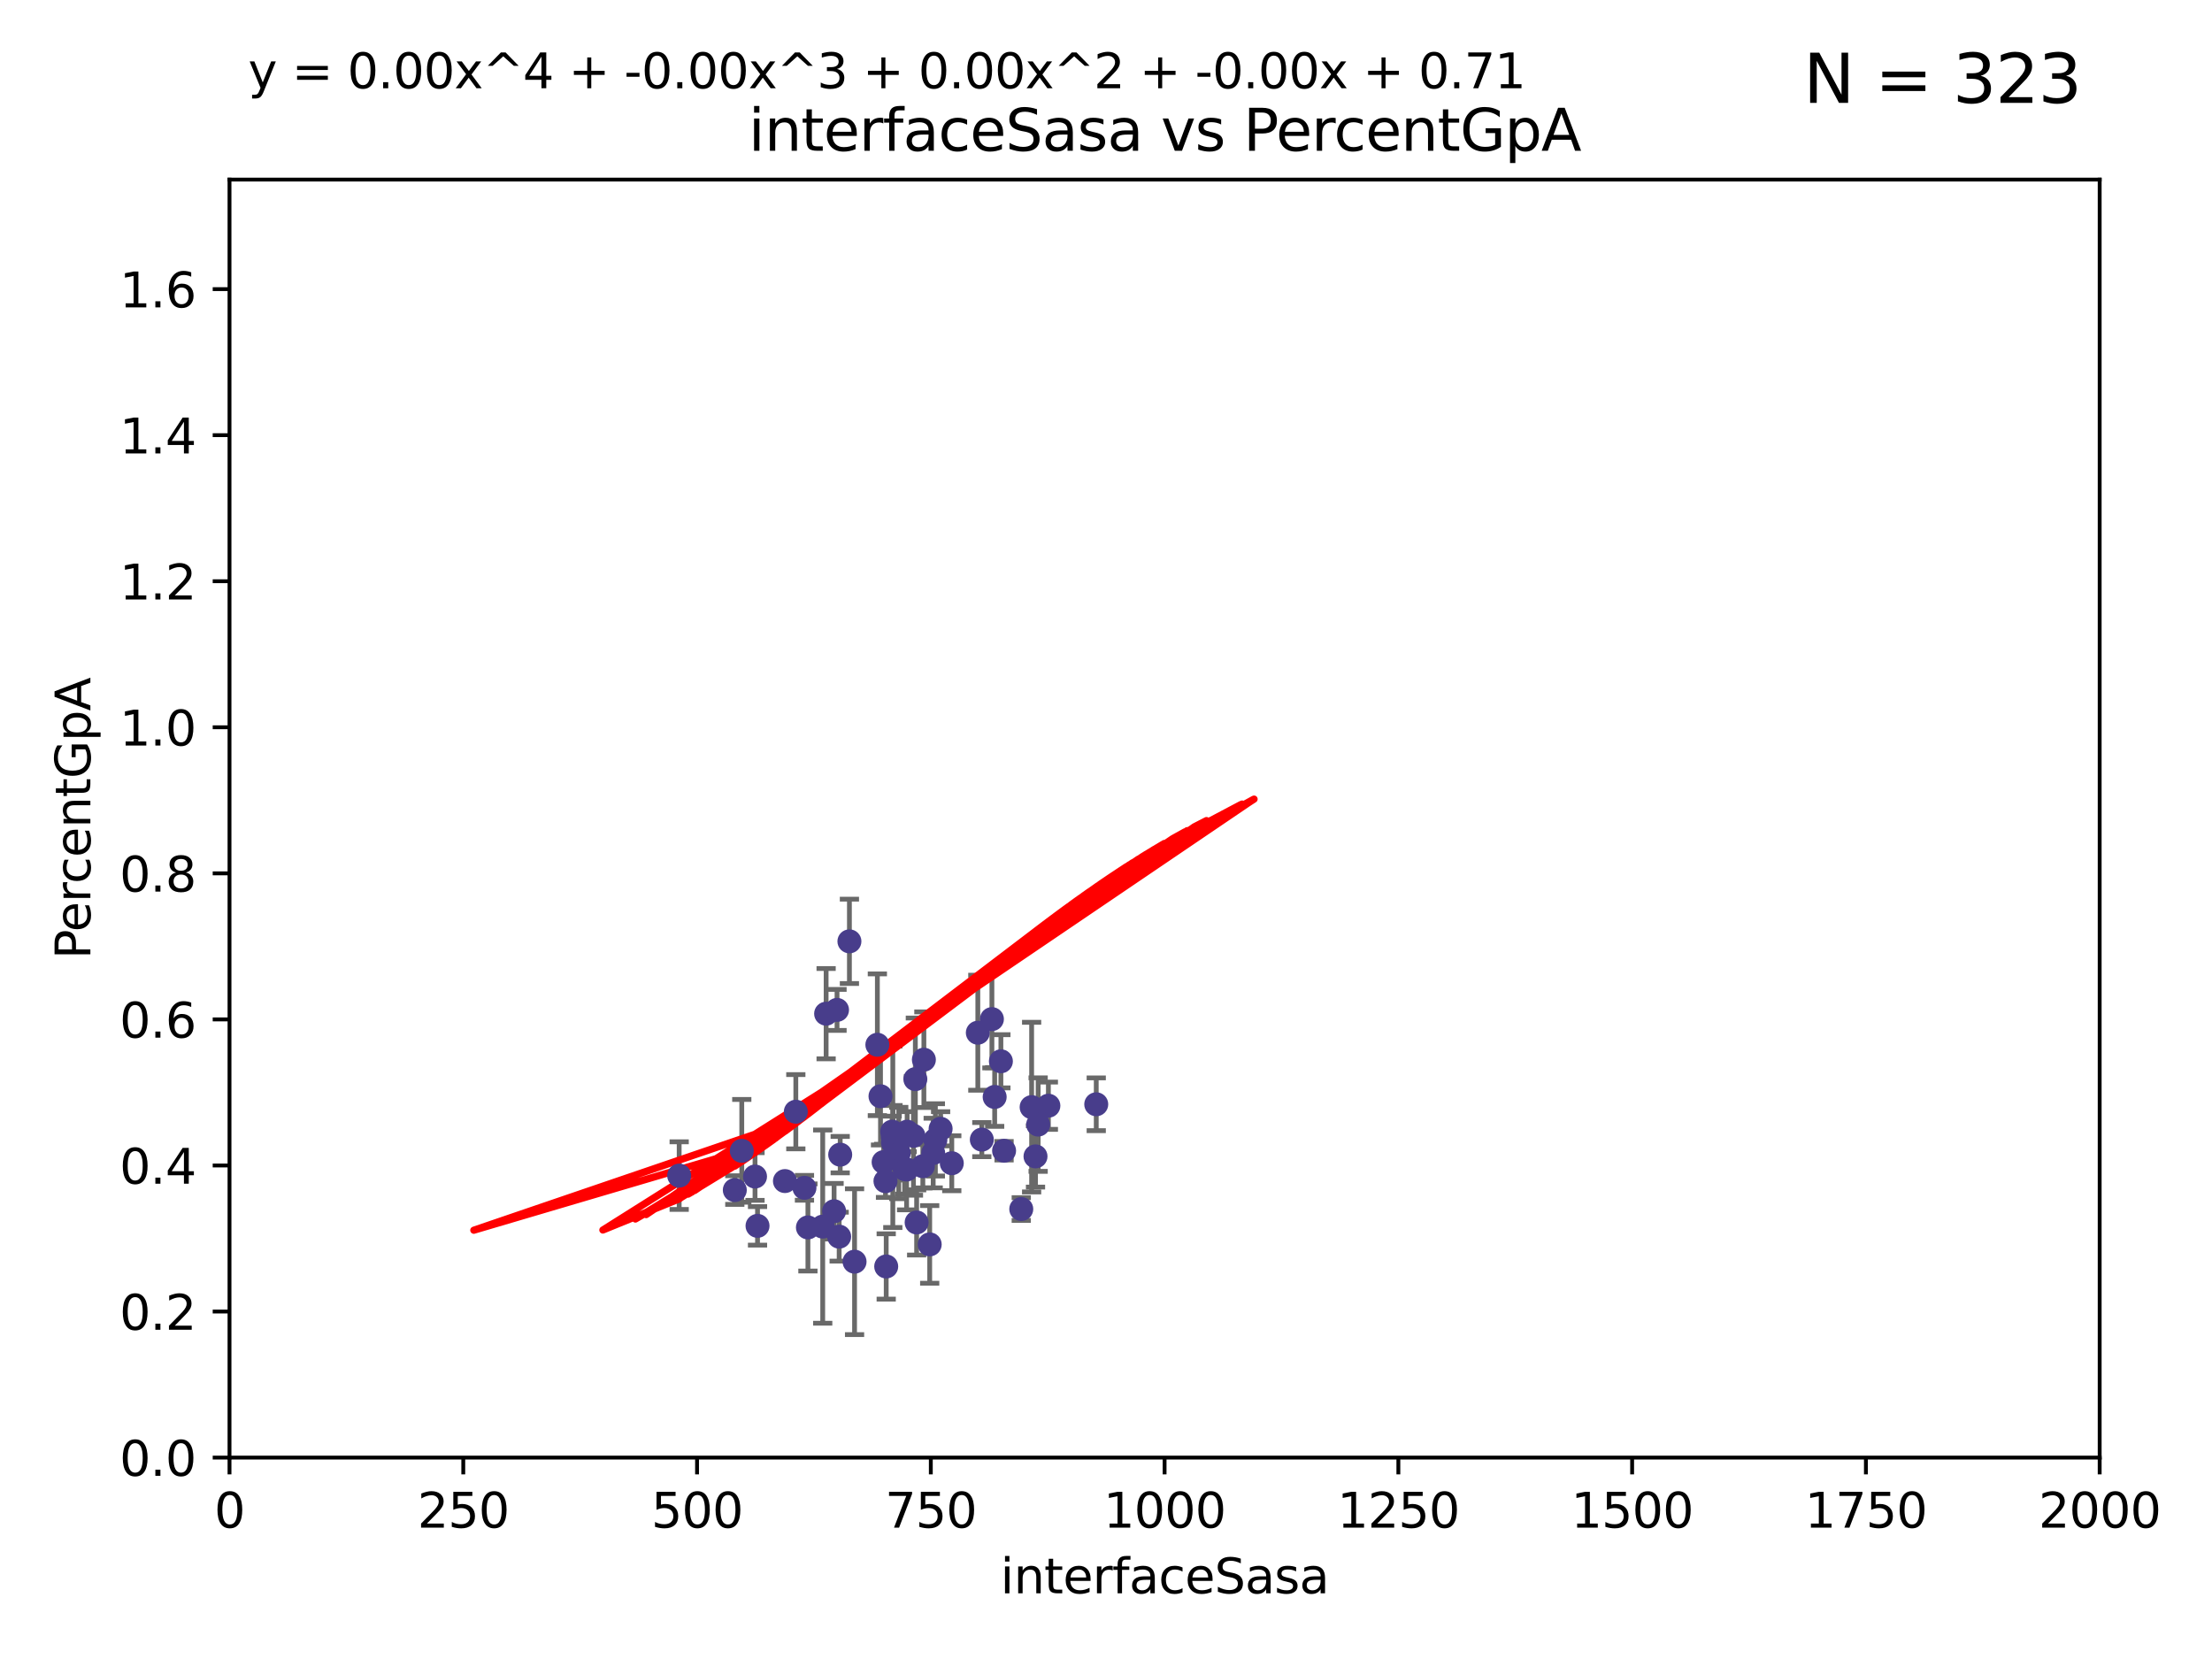 <?xml version="1.0" encoding="utf-8" standalone="no"?>
<!DOCTYPE svg PUBLIC "-//W3C//DTD SVG 1.1//EN"
  "http://www.w3.org/Graphics/SVG/1.1/DTD/svg11.dtd">
<svg xmlns:xlink="http://www.w3.org/1999/xlink" width="460.8pt" height="345.6pt" viewBox="0 0 460.8 345.6" xmlns="http://www.w3.org/2000/svg" version="1.1">
 <defs>
  <style type="text/css">*{stroke-linejoin: round; stroke-linecap: butt}</style>
 </defs>
 <g id="figure_1">
  <g id="patch_1">
   <path d="M 0 345.6 
L 460.8 345.6 
L 460.8 0 
L 0 0 
z
" style="fill: #ffffff"/>
  </g>
  <g id="axes_1">
   <g id="patch_2">
    <path d="M 47.81 303.64 
L 437.4 303.64 
L 437.4 37.411 
L 47.81 37.411 
z
" style="fill: #ffffff"/>
   </g>
   <g id="PathCollection_1">
    <defs>
     <path id="maaa9ad12f3" d="M 0 1.118 
C 0.297 1.118 0.581 1 0.791 0.791 
C 1 0.581 1.118 0.297 1.118 0 
C 1.118 -0.297 1 -0.581 0.791 -0.791 
C 0.581 -1 0.297 -1.118 0 -1.118 
C -0.297 -1.118 -0.581 -1 -0.791 -0.791 
C -1 -0.581 -1.118 -0.297 -1.118 0 
C -1.118 0.297 -1 0.581 -0.791 0.791 
C -0.581 1 -0.297 1.118 0 1.118 
z
" style="stroke: #483d8b"/>
    </defs>
    <g clip-path="url(#pce026b1df0)">
     <use xlink:href="#maaa9ad12f3" x="214.907" y="230.633" style="fill: #483d8b; stroke: #483d8b"/>
     <use xlink:href="#maaa9ad12f3" x="215.715" y="240.895" style="fill: #483d8b; stroke: #483d8b"/>
     <use xlink:href="#maaa9ad12f3" x="194.855" y="237.457" style="fill: #483d8b; stroke: #483d8b"/>
     <use xlink:href="#maaa9ad12f3" x="184.465" y="246.065" style="fill: #483d8b; stroke: #483d8b"/>
     <use xlink:href="#maaa9ad12f3" x="185.85" y="235.743" style="fill: #483d8b; stroke: #483d8b"/>
     <use xlink:href="#maaa9ad12f3" x="176.949" y="196.101" style="fill: #483d8b; stroke: #483d8b"/>
     <use xlink:href="#maaa9ad12f3" x="208.504" y="221.086" style="fill: #483d8b; stroke: #483d8b"/>
     <use xlink:href="#maaa9ad12f3" x="186.029" y="238.057" style="fill: #483d8b; stroke: #483d8b"/>
     <use xlink:href="#maaa9ad12f3" x="228.367" y="230.041" style="fill: #483d8b; stroke: #483d8b"/>
     <use xlink:href="#maaa9ad12f3" x="192.461" y="220.755" style="fill: #483d8b; stroke: #483d8b"/>
     <use xlink:href="#maaa9ad12f3" x="195.948" y="235.149" style="fill: #483d8b; stroke: #483d8b"/>
     <use xlink:href="#maaa9ad12f3" x="190.289" y="236.611" style="fill: #483d8b; stroke: #483d8b"/>
     <use xlink:href="#maaa9ad12f3" x="184.075" y="242.083" style="fill: #483d8b; stroke: #483d8b"/>
     <use xlink:href="#maaa9ad12f3" x="182.772" y="217.643" style="fill: #483d8b; stroke: #483d8b"/>
     <use xlink:href="#maaa9ad12f3" x="171.388" y="255.525" style="fill: #483d8b; stroke: #483d8b"/>
     <use xlink:href="#maaa9ad12f3" x="192.245" y="242.946" style="fill: #483d8b; stroke: #483d8b"/>
     <use xlink:href="#maaa9ad12f3" x="206.632" y="212.298" style="fill: #483d8b; stroke: #483d8b"/>
     <use xlink:href="#maaa9ad12f3" x="216.265" y="234.273" style="fill: #483d8b; stroke: #483d8b"/>
     <use xlink:href="#maaa9ad12f3" x="204.532" y="237.401" style="fill: #483d8b; stroke: #483d8b"/>
     <use xlink:href="#maaa9ad12f3" x="209.168" y="239.718" style="fill: #483d8b; stroke: #483d8b"/>
     <use xlink:href="#maaa9ad12f3" x="203.699" y="215.133" style="fill: #483d8b; stroke: #483d8b"/>
     <use xlink:href="#maaa9ad12f3" x="187.225" y="240.195" style="fill: #483d8b; stroke: #483d8b"/>
     <use xlink:href="#maaa9ad12f3" x="190.953" y="254.659" style="fill: #483d8b; stroke: #483d8b"/>
     <use xlink:href="#maaa9ad12f3" x="174.814" y="257.619" style="fill: #483d8b; stroke: #483d8b"/>
     <use xlink:href="#maaa9ad12f3" x="212.747" y="251.868" style="fill: #483d8b; stroke: #483d8b"/>
     <use xlink:href="#maaa9ad12f3" x="153.073" y="247.914" style="fill: #483d8b; stroke: #483d8b"/>
     <use xlink:href="#maaa9ad12f3" x="190.684" y="224.801" style="fill: #483d8b; stroke: #483d8b"/>
     <use xlink:href="#maaa9ad12f3" x="168.304" y="255.697" style="fill: #483d8b; stroke: #483d8b"/>
     <use xlink:href="#maaa9ad12f3" x="175.029" y="240.536" style="fill: #483d8b; stroke: #483d8b"/>
     <use xlink:href="#maaa9ad12f3" x="193.674" y="259.232" style="fill: #483d8b; stroke: #483d8b"/>
     <use xlink:href="#maaa9ad12f3" x="198.274" y="242.322" style="fill: #483d8b; stroke: #483d8b"/>
     <use xlink:href="#maaa9ad12f3" x="157.285" y="245.092" style="fill: #483d8b; stroke: #483d8b"/>
     <use xlink:href="#maaa9ad12f3" x="194.401" y="240.201" style="fill: #483d8b; stroke: #483d8b"/>
     <use xlink:href="#maaa9ad12f3" x="218.396" y="230.341" style="fill: #483d8b; stroke: #483d8b"/>
     <use xlink:href="#maaa9ad12f3" x="173.755" y="252.325" style="fill: #483d8b; stroke: #483d8b"/>
     <use xlink:href="#maaa9ad12f3" x="165.784" y="231.593" style="fill: #483d8b; stroke: #483d8b"/>
     <use xlink:href="#maaa9ad12f3" x="163.516" y="246.038" style="fill: #483d8b; stroke: #483d8b"/>
     <use xlink:href="#maaa9ad12f3" x="172.097" y="211.17" style="fill: #483d8b; stroke: #483d8b"/>
     <use xlink:href="#maaa9ad12f3" x="207.207" y="228.519" style="fill: #483d8b; stroke: #483d8b"/>
     <use xlink:href="#maaa9ad12f3" x="188.45" y="243.527" style="fill: #483d8b; stroke: #483d8b"/>
     <use xlink:href="#maaa9ad12f3" x="183.424" y="228.37" style="fill: #483d8b; stroke: #483d8b"/>
     <use xlink:href="#maaa9ad12f3" x="188.974" y="235.754" style="fill: #483d8b; stroke: #483d8b"/>
     <use xlink:href="#maaa9ad12f3" x="188.861" y="243.632" style="fill: #483d8b; stroke: #483d8b"/>
     <use xlink:href="#maaa9ad12f3" x="167.584" y="247.442" style="fill: #483d8b; stroke: #483d8b"/>
     <use xlink:href="#maaa9ad12f3" x="178.021" y="262.831" style="fill: #483d8b; stroke: #483d8b"/>
     <use xlink:href="#maaa9ad12f3" x="174.368" y="210.38" style="fill: #483d8b; stroke: #483d8b"/>
     <use xlink:href="#maaa9ad12f3" x="154.526" y="239.74" style="fill: #483d8b; stroke: #483d8b"/>
     <use xlink:href="#maaa9ad12f3" x="141.485" y="244.902" style="fill: #483d8b; stroke: #483d8b"/>
     <use xlink:href="#maaa9ad12f3" x="157.807" y="255.369" style="fill: #483d8b; stroke: #483d8b"/>
     <use xlink:href="#maaa9ad12f3" x="184.613" y="263.828" style="fill: #483d8b; stroke: #483d8b"/>
     <use xlink:href="#maaa9ad12f3" x="185.988" y="236.819" style="fill: #483d8b; stroke: #483d8b"/>
    </g>
   </g>
   <g id="matplotlib.axis_1">
    <g id="xtick_1">
     <g id="line2d_1">
      <defs>
       <path id="m265ff4eb87" d="M 0 0 
L 0 3.5 
" style="stroke: #000000; stroke-width: 0.8"/>
      </defs>
      <g>
       <use xlink:href="#m265ff4eb87" x="47.81" y="303.64" style="stroke: #000000; stroke-width: 0.8"/>
      </g>
     </g>
     <g id="text_1">
      <!-- 0 -->
      <g transform="translate(44.629 318.238)scale(0.1 -0.1)">
       <defs>
        <path id="DejaVuSans-30" d="M 2034 4250 
Q 1547 4250 1301 3770 
Q 1056 3291 1056 2328 
Q 1056 1369 1301 889 
Q 1547 409 2034 409 
Q 2525 409 2770 889 
Q 3016 1369 3016 2328 
Q 3016 3291 2770 3770 
Q 2525 4250 2034 4250 
z
M 2034 4750 
Q 2819 4750 3233 4129 
Q 3647 3509 3647 2328 
Q 3647 1150 3233 529 
Q 2819 -91 2034 -91 
Q 1250 -91 836 529 
Q 422 1150 422 2328 
Q 422 3509 836 4129 
Q 1250 4750 2034 4750 
z
" transform="scale(0.016)"/>
       </defs>
       <use xlink:href="#DejaVuSans-30"/>
      </g>
     </g>
    </g>
    <g id="xtick_2">
     <g id="line2d_2">
      <g>
       <use xlink:href="#m265ff4eb87" x="96.509" y="303.64" style="stroke: #000000; stroke-width: 0.8"/>
      </g>
     </g>
     <g id="text_2">
      <!-- 250 -->
      <g transform="translate(86.965 318.238)scale(0.1 -0.1)">
       <defs>
        <path id="DejaVuSans-32" d="M 1228 531 
L 3431 531 
L 3431 0 
L 469 0 
L 469 531 
Q 828 903 1448 1529 
Q 2069 2156 2228 2338 
Q 2531 2678 2651 2914 
Q 2772 3150 2772 3378 
Q 2772 3750 2511 3984 
Q 2250 4219 1831 4219 
Q 1534 4219 1204 4116 
Q 875 4013 500 3803 
L 500 4441 
Q 881 4594 1212 4672 
Q 1544 4750 1819 4750 
Q 2544 4750 2975 4387 
Q 3406 4025 3406 3419 
Q 3406 3131 3298 2873 
Q 3191 2616 2906 2266 
Q 2828 2175 2409 1742 
Q 1991 1309 1228 531 
z
" transform="scale(0.016)"/>
        <path id="DejaVuSans-35" d="M 691 4666 
L 3169 4666 
L 3169 4134 
L 1269 4134 
L 1269 2991 
Q 1406 3038 1543 3061 
Q 1681 3084 1819 3084 
Q 2600 3084 3056 2656 
Q 3513 2228 3513 1497 
Q 3513 744 3044 326 
Q 2575 -91 1722 -91 
Q 1428 -91 1123 -41 
Q 819 9 494 109 
L 494 744 
Q 775 591 1075 516 
Q 1375 441 1709 441 
Q 2250 441 2565 725 
Q 2881 1009 2881 1497 
Q 2881 1984 2565 2268 
Q 2250 2553 1709 2553 
Q 1456 2553 1204 2497 
Q 953 2441 691 2322 
L 691 4666 
z
" transform="scale(0.016)"/>
       </defs>
       <use xlink:href="#DejaVuSans-32"/>
       <use xlink:href="#DejaVuSans-35" x="63.623"/>
       <use xlink:href="#DejaVuSans-30" x="127.246"/>
      </g>
     </g>
    </g>
    <g id="xtick_3">
     <g id="line2d_3">
      <g>
       <use xlink:href="#m265ff4eb87" x="145.208" y="303.64" style="stroke: #000000; stroke-width: 0.8"/>
      </g>
     </g>
     <g id="text_3">
      <!-- 500 -->
      <g transform="translate(135.664 318.238)scale(0.1 -0.1)">
       <use xlink:href="#DejaVuSans-35"/>
       <use xlink:href="#DejaVuSans-30" x="63.623"/>
       <use xlink:href="#DejaVuSans-30" x="127.246"/>
      </g>
     </g>
    </g>
    <g id="xtick_4">
     <g id="line2d_4">
      <g>
       <use xlink:href="#m265ff4eb87" x="193.906" y="303.64" style="stroke: #000000; stroke-width: 0.8"/>
      </g>
     </g>
     <g id="text_4">
      <!-- 750 -->
      <g transform="translate(184.363 318.238)scale(0.1 -0.1)">
       <defs>
        <path id="DejaVuSans-37" d="M 525 4666 
L 3525 4666 
L 3525 4397 
L 1831 0 
L 1172 0 
L 2766 4134 
L 525 4134 
L 525 4666 
z
" transform="scale(0.016)"/>
       </defs>
       <use xlink:href="#DejaVuSans-37"/>
       <use xlink:href="#DejaVuSans-35" x="63.623"/>
       <use xlink:href="#DejaVuSans-30" x="127.246"/>
      </g>
     </g>
    </g>
    <g id="xtick_5">
     <g id="line2d_5">
      <g>
       <use xlink:href="#m265ff4eb87" x="242.605" y="303.64" style="stroke: #000000; stroke-width: 0.8"/>
      </g>
     </g>
     <g id="text_5">
      <!-- 1000 -->
      <g transform="translate(229.88 318.238)scale(0.1 -0.1)">
       <defs>
        <path id="DejaVuSans-31" d="M 794 531 
L 1825 531 
L 1825 4091 
L 703 3866 
L 703 4441 
L 1819 4666 
L 2450 4666 
L 2450 531 
L 3481 531 
L 3481 0 
L 794 0 
L 794 531 
z
" transform="scale(0.016)"/>
       </defs>
       <use xlink:href="#DejaVuSans-31"/>
       <use xlink:href="#DejaVuSans-30" x="63.623"/>
       <use xlink:href="#DejaVuSans-30" x="127.246"/>
       <use xlink:href="#DejaVuSans-30" x="190.869"/>
      </g>
     </g>
    </g>
    <g id="xtick_6">
     <g id="line2d_6">
      <g>
       <use xlink:href="#m265ff4eb87" x="291.304" y="303.64" style="stroke: #000000; stroke-width: 0.8"/>
      </g>
     </g>
     <g id="text_6">
      <!-- 1250 -->
      <g transform="translate(278.579 318.238)scale(0.1 -0.1)">
       <use xlink:href="#DejaVuSans-31"/>
       <use xlink:href="#DejaVuSans-32" x="63.623"/>
       <use xlink:href="#DejaVuSans-35" x="127.246"/>
       <use xlink:href="#DejaVuSans-30" x="190.869"/>
      </g>
     </g>
    </g>
    <g id="xtick_7">
     <g id="line2d_7">
      <g>
       <use xlink:href="#m265ff4eb87" x="340.002" y="303.64" style="stroke: #000000; stroke-width: 0.8"/>
      </g>
     </g>
     <g id="text_7">
      <!-- 1500 -->
      <g transform="translate(327.277 318.238)scale(0.1 -0.1)">
       <use xlink:href="#DejaVuSans-31"/>
       <use xlink:href="#DejaVuSans-35" x="63.623"/>
       <use xlink:href="#DejaVuSans-30" x="127.246"/>
       <use xlink:href="#DejaVuSans-30" x="190.869"/>
      </g>
     </g>
    </g>
    <g id="xtick_8">
     <g id="line2d_8">
      <g>
       <use xlink:href="#m265ff4eb87" x="388.701" y="303.64" style="stroke: #000000; stroke-width: 0.8"/>
      </g>
     </g>
     <g id="text_8">
      <!-- 1750 -->
      <g transform="translate(375.976 318.238)scale(0.1 -0.1)">
       <use xlink:href="#DejaVuSans-31"/>
       <use xlink:href="#DejaVuSans-37" x="63.623"/>
       <use xlink:href="#DejaVuSans-35" x="127.246"/>
       <use xlink:href="#DejaVuSans-30" x="190.869"/>
      </g>
     </g>
    </g>
    <g id="xtick_9">
     <g id="line2d_9">
      <g>
       <use xlink:href="#m265ff4eb87" x="437.4" y="303.64" style="stroke: #000000; stroke-width: 0.8"/>
      </g>
     </g>
     <g id="text_9">
      <!-- 2000 -->
      <g transform="translate(424.675 318.238)scale(0.1 -0.1)">
       <use xlink:href="#DejaVuSans-32"/>
       <use xlink:href="#DejaVuSans-30" x="63.623"/>
       <use xlink:href="#DejaVuSans-30" x="127.246"/>
       <use xlink:href="#DejaVuSans-30" x="190.869"/>
      </g>
     </g>
    </g>
    <g id="text_10">
     <!-- interfaceSasa -->
     <g transform="translate(208.398 331.917)scale(0.1 -0.1)">
      <defs>
       <path id="DejaVuSans-69" d="M 603 3500 
L 1178 3500 
L 1178 0 
L 603 0 
L 603 3500 
z
M 603 4863 
L 1178 4863 
L 1178 4134 
L 603 4134 
L 603 4863 
z
" transform="scale(0.016)"/>
       <path id="DejaVuSans-6e" d="M 3513 2113 
L 3513 0 
L 2938 0 
L 2938 2094 
Q 2938 2591 2744 2837 
Q 2550 3084 2163 3084 
Q 1697 3084 1428 2787 
Q 1159 2491 1159 1978 
L 1159 0 
L 581 0 
L 581 3500 
L 1159 3500 
L 1159 2956 
Q 1366 3272 1645 3428 
Q 1925 3584 2291 3584 
Q 2894 3584 3203 3211 
Q 3513 2838 3513 2113 
z
" transform="scale(0.016)"/>
       <path id="DejaVuSans-74" d="M 1172 4494 
L 1172 3500 
L 2356 3500 
L 2356 3053 
L 1172 3053 
L 1172 1153 
Q 1172 725 1289 603 
Q 1406 481 1766 481 
L 2356 481 
L 2356 0 
L 1766 0 
Q 1100 0 847 248 
Q 594 497 594 1153 
L 594 3053 
L 172 3053 
L 172 3500 
L 594 3500 
L 594 4494 
L 1172 4494 
z
" transform="scale(0.016)"/>
       <path id="DejaVuSans-65" d="M 3597 1894 
L 3597 1613 
L 953 1613 
Q 991 1019 1311 708 
Q 1631 397 2203 397 
Q 2534 397 2845 478 
Q 3156 559 3463 722 
L 3463 178 
Q 3153 47 2828 -22 
Q 2503 -91 2169 -91 
Q 1331 -91 842 396 
Q 353 884 353 1716 
Q 353 2575 817 3079 
Q 1281 3584 2069 3584 
Q 2775 3584 3186 3129 
Q 3597 2675 3597 1894 
z
M 3022 2063 
Q 3016 2534 2758 2815 
Q 2500 3097 2075 3097 
Q 1594 3097 1305 2825 
Q 1016 2553 972 2059 
L 3022 2063 
z
" transform="scale(0.016)"/>
       <path id="DejaVuSans-72" d="M 2631 2963 
Q 2534 3019 2420 3045 
Q 2306 3072 2169 3072 
Q 1681 3072 1420 2755 
Q 1159 2438 1159 1844 
L 1159 0 
L 581 0 
L 581 3500 
L 1159 3500 
L 1159 2956 
Q 1341 3275 1631 3429 
Q 1922 3584 2338 3584 
Q 2397 3584 2469 3576 
Q 2541 3569 2628 3553 
L 2631 2963 
z
" transform="scale(0.016)"/>
       <path id="DejaVuSans-66" d="M 2375 4863 
L 2375 4384 
L 1825 4384 
Q 1516 4384 1395 4259 
Q 1275 4134 1275 3809 
L 1275 3500 
L 2222 3500 
L 2222 3053 
L 1275 3053 
L 1275 0 
L 697 0 
L 697 3053 
L 147 3053 
L 147 3500 
L 697 3500 
L 697 3744 
Q 697 4328 969 4595 
Q 1241 4863 1831 4863 
L 2375 4863 
z
" transform="scale(0.016)"/>
       <path id="DejaVuSans-61" d="M 2194 1759 
Q 1497 1759 1228 1600 
Q 959 1441 959 1056 
Q 959 750 1161 570 
Q 1363 391 1709 391 
Q 2188 391 2477 730 
Q 2766 1069 2766 1631 
L 2766 1759 
L 2194 1759 
z
M 3341 1997 
L 3341 0 
L 2766 0 
L 2766 531 
Q 2569 213 2275 61 
Q 1981 -91 1556 -91 
Q 1019 -91 701 211 
Q 384 513 384 1019 
Q 384 1609 779 1909 
Q 1175 2209 1959 2209 
L 2766 2209 
L 2766 2266 
Q 2766 2663 2505 2880 
Q 2244 3097 1772 3097 
Q 1472 3097 1187 3025 
Q 903 2953 641 2809 
L 641 3341 
Q 956 3463 1253 3523 
Q 1550 3584 1831 3584 
Q 2591 3584 2966 3190 
Q 3341 2797 3341 1997 
z
" transform="scale(0.016)"/>
       <path id="DejaVuSans-63" d="M 3122 3366 
L 3122 2828 
Q 2878 2963 2633 3030 
Q 2388 3097 2138 3097 
Q 1578 3097 1268 2742 
Q 959 2388 959 1747 
Q 959 1106 1268 751 
Q 1578 397 2138 397 
Q 2388 397 2633 464 
Q 2878 531 3122 666 
L 3122 134 
Q 2881 22 2623 -34 
Q 2366 -91 2075 -91 
Q 1284 -91 818 406 
Q 353 903 353 1747 
Q 353 2603 823 3093 
Q 1294 3584 2113 3584 
Q 2378 3584 2631 3529 
Q 2884 3475 3122 3366 
z
" transform="scale(0.016)"/>
       <path id="DejaVuSans-53" d="M 3425 4513 
L 3425 3897 
Q 3066 4069 2747 4153 
Q 2428 4238 2131 4238 
Q 1616 4238 1336 4038 
Q 1056 3838 1056 3469 
Q 1056 3159 1242 3001 
Q 1428 2844 1947 2747 
L 2328 2669 
Q 3034 2534 3370 2195 
Q 3706 1856 3706 1288 
Q 3706 609 3251 259 
Q 2797 -91 1919 -91 
Q 1588 -91 1214 -16 
Q 841 59 441 206 
L 441 856 
Q 825 641 1194 531 
Q 1563 422 1919 422 
Q 2459 422 2753 634 
Q 3047 847 3047 1241 
Q 3047 1584 2836 1778 
Q 2625 1972 2144 2069 
L 1759 2144 
Q 1053 2284 737 2584 
Q 422 2884 422 3419 
Q 422 4038 858 4394 
Q 1294 4750 2059 4750 
Q 2388 4750 2728 4690 
Q 3069 4631 3425 4513 
z
" transform="scale(0.016)"/>
       <path id="DejaVuSans-73" d="M 2834 3397 
L 2834 2853 
Q 2591 2978 2328 3040 
Q 2066 3103 1784 3103 
Q 1356 3103 1142 2972 
Q 928 2841 928 2578 
Q 928 2378 1081 2264 
Q 1234 2150 1697 2047 
L 1894 2003 
Q 2506 1872 2764 1633 
Q 3022 1394 3022 966 
Q 3022 478 2636 193 
Q 2250 -91 1575 -91 
Q 1294 -91 989 -36 
Q 684 19 347 128 
L 347 722 
Q 666 556 975 473 
Q 1284 391 1588 391 
Q 1994 391 2212 530 
Q 2431 669 2431 922 
Q 2431 1156 2273 1281 
Q 2116 1406 1581 1522 
L 1381 1569 
Q 847 1681 609 1914 
Q 372 2147 372 2553 
Q 372 3047 722 3315 
Q 1072 3584 1716 3584 
Q 2034 3584 2315 3537 
Q 2597 3491 2834 3397 
z
" transform="scale(0.016)"/>
      </defs>
      <use xlink:href="#DejaVuSans-69"/>
      <use xlink:href="#DejaVuSans-6e" x="27.783"/>
      <use xlink:href="#DejaVuSans-74" x="91.162"/>
      <use xlink:href="#DejaVuSans-65" x="130.371"/>
      <use xlink:href="#DejaVuSans-72" x="191.895"/>
      <use xlink:href="#DejaVuSans-66" x="233.008"/>
      <use xlink:href="#DejaVuSans-61" x="268.213"/>
      <use xlink:href="#DejaVuSans-63" x="329.492"/>
      <use xlink:href="#DejaVuSans-65" x="384.473"/>
      <use xlink:href="#DejaVuSans-53" x="445.996"/>
      <use xlink:href="#DejaVuSans-61" x="509.473"/>
      <use xlink:href="#DejaVuSans-73" x="570.752"/>
      <use xlink:href="#DejaVuSans-61" x="622.852"/>
     </g>
    </g>
   </g>
   <g id="matplotlib.axis_2">
    <g id="ytick_1">
     <g id="line2d_10">
      <defs>
       <path id="me31d228a48" d="M 0 0 
L -3.5 0 
" style="stroke: #000000; stroke-width: 0.8"/>
      </defs>
      <g>
       <use xlink:href="#me31d228a48" x="47.81" y="303.64" style="stroke: #000000; stroke-width: 0.8"/>
      </g>
     </g>
     <g id="text_11">
      <!-- 0.0 -->
      <g transform="translate(24.907 307.439)scale(0.1 -0.1)">
       <defs>
        <path id="DejaVuSans-2e" d="M 684 794 
L 1344 794 
L 1344 0 
L 684 0 
L 684 794 
z
" transform="scale(0.016)"/>
       </defs>
       <use xlink:href="#DejaVuSans-30"/>
       <use xlink:href="#DejaVuSans-2e" x="63.623"/>
       <use xlink:href="#DejaVuSans-30" x="95.41"/>
      </g>
     </g>
    </g>
    <g id="ytick_2">
     <g id="line2d_11">
      <g>
       <use xlink:href="#me31d228a48" x="47.81" y="273.214" style="stroke: #000000; stroke-width: 0.8"/>
      </g>
     </g>
     <g id="text_12">
      <!-- 0.2 -->
      <g transform="translate(24.907 277.013)scale(0.1 -0.1)">
       <use xlink:href="#DejaVuSans-30"/>
       <use xlink:href="#DejaVuSans-2e" x="63.623"/>
       <use xlink:href="#DejaVuSans-32" x="95.41"/>
      </g>
     </g>
    </g>
    <g id="ytick_3">
     <g id="line2d_12">
      <g>
       <use xlink:href="#me31d228a48" x="47.81" y="242.788" style="stroke: #000000; stroke-width: 0.8"/>
      </g>
     </g>
     <g id="text_13">
      <!-- 0.4 -->
      <g transform="translate(24.907 246.587)scale(0.1 -0.1)">
       <defs>
        <path id="DejaVuSans-34" d="M 2419 4116 
L 825 1625 
L 2419 1625 
L 2419 4116 
z
M 2253 4666 
L 3047 4666 
L 3047 1625 
L 3713 1625 
L 3713 1100 
L 3047 1100 
L 3047 0 
L 2419 0 
L 2419 1100 
L 313 1100 
L 313 1709 
L 2253 4666 
z
" transform="scale(0.016)"/>
       </defs>
       <use xlink:href="#DejaVuSans-30"/>
       <use xlink:href="#DejaVuSans-2e" x="63.623"/>
       <use xlink:href="#DejaVuSans-34" x="95.41"/>
      </g>
     </g>
    </g>
    <g id="ytick_4">
     <g id="line2d_13">
      <g>
       <use xlink:href="#me31d228a48" x="47.81" y="212.362" style="stroke: #000000; stroke-width: 0.8"/>
      </g>
     </g>
     <g id="text_14">
      <!-- 0.6 -->
      <g transform="translate(24.907 216.161)scale(0.1 -0.1)">
       <defs>
        <path id="DejaVuSans-36" d="M 2113 2584 
Q 1688 2584 1439 2293 
Q 1191 2003 1191 1497 
Q 1191 994 1439 701 
Q 1688 409 2113 409 
Q 2538 409 2786 701 
Q 3034 994 3034 1497 
Q 3034 2003 2786 2293 
Q 2538 2584 2113 2584 
z
M 3366 4563 
L 3366 3988 
Q 3128 4100 2886 4159 
Q 2644 4219 2406 4219 
Q 1781 4219 1451 3797 
Q 1122 3375 1075 2522 
Q 1259 2794 1537 2939 
Q 1816 3084 2150 3084 
Q 2853 3084 3261 2657 
Q 3669 2231 3669 1497 
Q 3669 778 3244 343 
Q 2819 -91 2113 -91 
Q 1303 -91 875 529 
Q 447 1150 447 2328 
Q 447 3434 972 4092 
Q 1497 4750 2381 4750 
Q 2619 4750 2861 4703 
Q 3103 4656 3366 4563 
z
" transform="scale(0.016)"/>
       </defs>
       <use xlink:href="#DejaVuSans-30"/>
       <use xlink:href="#DejaVuSans-2e" x="63.623"/>
       <use xlink:href="#DejaVuSans-36" x="95.41"/>
      </g>
     </g>
    </g>
    <g id="ytick_5">
     <g id="line2d_14">
      <g>
       <use xlink:href="#me31d228a48" x="47.81" y="181.935" style="stroke: #000000; stroke-width: 0.8"/>
      </g>
     </g>
     <g id="text_15">
      <!-- 0.8 -->
      <g transform="translate(24.907 185.735)scale(0.1 -0.1)">
       <defs>
        <path id="DejaVuSans-38" d="M 2034 2216 
Q 1584 2216 1326 1975 
Q 1069 1734 1069 1313 
Q 1069 891 1326 650 
Q 1584 409 2034 409 
Q 2484 409 2743 651 
Q 3003 894 3003 1313 
Q 3003 1734 2745 1975 
Q 2488 2216 2034 2216 
z
M 1403 2484 
Q 997 2584 770 2862 
Q 544 3141 544 3541 
Q 544 4100 942 4425 
Q 1341 4750 2034 4750 
Q 2731 4750 3128 4425 
Q 3525 4100 3525 3541 
Q 3525 3141 3298 2862 
Q 3072 2584 2669 2484 
Q 3125 2378 3379 2068 
Q 3634 1759 3634 1313 
Q 3634 634 3220 271 
Q 2806 -91 2034 -91 
Q 1263 -91 848 271 
Q 434 634 434 1313 
Q 434 1759 690 2068 
Q 947 2378 1403 2484 
z
M 1172 3481 
Q 1172 3119 1398 2916 
Q 1625 2713 2034 2713 
Q 2441 2713 2670 2916 
Q 2900 3119 2900 3481 
Q 2900 3844 2670 4047 
Q 2441 4250 2034 4250 
Q 1625 4250 1398 4047 
Q 1172 3844 1172 3481 
z
" transform="scale(0.016)"/>
       </defs>
       <use xlink:href="#DejaVuSans-30"/>
       <use xlink:href="#DejaVuSans-2e" x="63.623"/>
       <use xlink:href="#DejaVuSans-38" x="95.41"/>
      </g>
     </g>
    </g>
    <g id="ytick_6">
     <g id="line2d_15">
      <g>
       <use xlink:href="#me31d228a48" x="47.81" y="151.509" style="stroke: #000000; stroke-width: 0.8"/>
      </g>
     </g>
     <g id="text_16">
      <!-- 1.0 -->
      <g transform="translate(24.907 155.308)scale(0.1 -0.1)">
       <use xlink:href="#DejaVuSans-31"/>
       <use xlink:href="#DejaVuSans-2e" x="63.623"/>
       <use xlink:href="#DejaVuSans-30" x="95.41"/>
      </g>
     </g>
    </g>
    <g id="ytick_7">
     <g id="line2d_16">
      <g>
       <use xlink:href="#me31d228a48" x="47.81" y="121.083" style="stroke: #000000; stroke-width: 0.8"/>
      </g>
     </g>
     <g id="text_17">
      <!-- 1.2 -->
      <g transform="translate(24.907 124.882)scale(0.1 -0.1)">
       <use xlink:href="#DejaVuSans-31"/>
       <use xlink:href="#DejaVuSans-2e" x="63.623"/>
       <use xlink:href="#DejaVuSans-32" x="95.41"/>
      </g>
     </g>
    </g>
    <g id="ytick_8">
     <g id="line2d_17">
      <g>
       <use xlink:href="#me31d228a48" x="47.81" y="90.657" style="stroke: #000000; stroke-width: 0.8"/>
      </g>
     </g>
     <g id="text_18">
      <!-- 1.4 -->
      <g transform="translate(24.907 94.456)scale(0.1 -0.1)">
       <use xlink:href="#DejaVuSans-31"/>
       <use xlink:href="#DejaVuSans-2e" x="63.623"/>
       <use xlink:href="#DejaVuSans-34" x="95.41"/>
      </g>
     </g>
    </g>
    <g id="ytick_9">
     <g id="line2d_18">
      <g>
       <use xlink:href="#me31d228a48" x="47.81" y="60.231" style="stroke: #000000; stroke-width: 0.8"/>
      </g>
     </g>
     <g id="text_19">
      <!-- 1.6 -->
      <g transform="translate(24.907 64.03)scale(0.1 -0.1)">
       <use xlink:href="#DejaVuSans-31"/>
       <use xlink:href="#DejaVuSans-2e" x="63.623"/>
       <use xlink:href="#DejaVuSans-36" x="95.41"/>
      </g>
     </g>
    </g>
    <g id="text_20">
     <!-- PercentGpA -->
     <g transform="translate(18.827 199.802)rotate(-90)scale(0.1 -0.1)">
      <defs>
       <path id="DejaVuSans-50" d="M 1259 4147 
L 1259 2394 
L 2053 2394 
Q 2494 2394 2734 2622 
Q 2975 2850 2975 3272 
Q 2975 3691 2734 3919 
Q 2494 4147 2053 4147 
L 1259 4147 
z
M 628 4666 
L 2053 4666 
Q 2838 4666 3239 4311 
Q 3641 3956 3641 3272 
Q 3641 2581 3239 2228 
Q 2838 1875 2053 1875 
L 1259 1875 
L 1259 0 
L 628 0 
L 628 4666 
z
" transform="scale(0.016)"/>
       <path id="DejaVuSans-47" d="M 3809 666 
L 3809 1919 
L 2778 1919 
L 2778 2438 
L 4434 2438 
L 4434 434 
Q 4069 175 3628 42 
Q 3188 -91 2688 -91 
Q 1594 -91 976 548 
Q 359 1188 359 2328 
Q 359 3472 976 4111 
Q 1594 4750 2688 4750 
Q 3144 4750 3555 4637 
Q 3966 4525 4313 4306 
L 4313 3634 
Q 3963 3931 3569 4081 
Q 3175 4231 2741 4231 
Q 1884 4231 1454 3753 
Q 1025 3275 1025 2328 
Q 1025 1384 1454 906 
Q 1884 428 2741 428 
Q 3075 428 3337 486 
Q 3600 544 3809 666 
z
" transform="scale(0.016)"/>
       <path id="DejaVuSans-70" d="M 1159 525 
L 1159 -1331 
L 581 -1331 
L 581 3500 
L 1159 3500 
L 1159 2969 
Q 1341 3281 1617 3432 
Q 1894 3584 2278 3584 
Q 2916 3584 3314 3078 
Q 3713 2572 3713 1747 
Q 3713 922 3314 415 
Q 2916 -91 2278 -91 
Q 1894 -91 1617 61 
Q 1341 213 1159 525 
z
M 3116 1747 
Q 3116 2381 2855 2742 
Q 2594 3103 2138 3103 
Q 1681 3103 1420 2742 
Q 1159 2381 1159 1747 
Q 1159 1113 1420 752 
Q 1681 391 2138 391 
Q 2594 391 2855 752 
Q 3116 1113 3116 1747 
z
" transform="scale(0.016)"/>
       <path id="DejaVuSans-41" d="M 2188 4044 
L 1331 1722 
L 3047 1722 
L 2188 4044 
z
M 1831 4666 
L 2547 4666 
L 4325 0 
L 3669 0 
L 3244 1197 
L 1141 1197 
L 716 0 
L 50 0 
L 1831 4666 
z
" transform="scale(0.016)"/>
      </defs>
      <use xlink:href="#DejaVuSans-50"/>
      <use xlink:href="#DejaVuSans-65" x="56.678"/>
      <use xlink:href="#DejaVuSans-72" x="118.201"/>
      <use xlink:href="#DejaVuSans-63" x="157.064"/>
      <use xlink:href="#DejaVuSans-65" x="212.045"/>
      <use xlink:href="#DejaVuSans-6e" x="273.568"/>
      <use xlink:href="#DejaVuSans-74" x="336.947"/>
      <use xlink:href="#DejaVuSans-47" x="376.156"/>
      <use xlink:href="#DejaVuSans-70" x="453.646"/>
      <use xlink:href="#DejaVuSans-41" x="517.123"/>
     </g>
    </g>
   </g>
   <g id="LineCollection_1">
    <path d="M 214.907 248.303 
L 214.907 212.962 
" clip-path="url(#pce026b1df0)" style="fill: none; stroke: #696969"/>
    <path d="M 215.715 247.287 
L 215.715 234.503 
" clip-path="url(#pce026b1df0)" style="fill: none; stroke: #696969"/>
    <path d="M 194.855 244.987 
L 194.855 229.926 
" clip-path="url(#pce026b1df0)" style="fill: none; stroke: #696969"/>
    <path d="M 184.465 249.44 
L 184.465 242.69 
" clip-path="url(#pce026b1df0)" style="fill: none; stroke: #696969"/>
    <path d="M 185.85 238.963 
L 185.85 232.522 
" clip-path="url(#pce026b1df0)" style="fill: none; stroke: #696969"/>
    <path d="M 176.949 204.885 
L 176.949 187.316 
" clip-path="url(#pce026b1df0)" style="fill: none; stroke: #696969"/>
    <path d="M 208.504 226.628 
L 208.504 215.545 
" clip-path="url(#pce026b1df0)" style="fill: none; stroke: #696969"/>
    <path d="M 186.029 245.821 
L 186.029 230.293 
" clip-path="url(#pce026b1df0)" style="fill: none; stroke: #696969"/>
    <path d="M 228.367 235.535 
L 228.367 224.547 
" clip-path="url(#pce026b1df0)" style="fill: none; stroke: #696969"/>
    <path d="M 192.461 230.715 
L 192.461 210.794 
" clip-path="url(#pce026b1df0)" style="fill: none; stroke: #696969"/>
    <path d="M 195.948 238.715 
L 195.948 231.583 
" clip-path="url(#pce026b1df0)" style="fill: none; stroke: #696969"/>
    <path d="M 190.289 248.982 
L 190.289 224.239 
" clip-path="url(#pce026b1df0)" style="fill: none; stroke: #696969"/>
    <path d="M 184.075 245.791 
L 184.075 238.375 
" clip-path="url(#pce026b1df0)" style="fill: none; stroke: #696969"/>
    <path d="M 182.772 232.402 
L 182.772 202.884 
" clip-path="url(#pce026b1df0)" style="fill: none; stroke: #696969"/>
    <path d="M 171.388 275.65 
L 171.388 235.4 
" clip-path="url(#pce026b1df0)" style="fill: none; stroke: #696969"/>
    <path d="M 192.245 247.466 
L 192.245 238.426 
" clip-path="url(#pce026b1df0)" style="fill: none; stroke: #696969"/>
    <path d="M 206.632 222.467 
L 206.632 202.129 
" clip-path="url(#pce026b1df0)" style="fill: none; stroke: #696969"/>
    <path d="M 216.265 244.016 
L 216.265 224.53 
" clip-path="url(#pce026b1df0)" style="fill: none; stroke: #696969"/>
    <path d="M 204.532 240.954 
L 204.532 233.848 
" clip-path="url(#pce026b1df0)" style="fill: none; stroke: #696969"/>
    <path d="M 209.168 241.643 
L 209.168 237.793 
" clip-path="url(#pce026b1df0)" style="fill: none; stroke: #696969"/>
    <path d="M 203.699 227.117 
L 203.699 203.148 
" clip-path="url(#pce026b1df0)" style="fill: none; stroke: #696969"/>
    <path d="M 187.225 249.713 
L 187.225 230.678 
" clip-path="url(#pce026b1df0)" style="fill: none; stroke: #696969"/>
    <path d="M 190.953 261.443 
L 190.953 247.874 
" clip-path="url(#pce026b1df0)" style="fill: none; stroke: #696969"/>
    <path d="M 174.814 262.714 
L 174.814 252.525 
" clip-path="url(#pce026b1df0)" style="fill: none; stroke: #696969"/>
    <path d="M 212.747 254.241 
L 212.747 249.494 
" clip-path="url(#pce026b1df0)" style="fill: none; stroke: #696969"/>
    <path d="M 153.073 250.895 
L 153.073 244.933 
" clip-path="url(#pce026b1df0)" style="fill: none; stroke: #696969"/>
    <path d="M 190.684 237.526 
L 190.684 212.075 
" clip-path="url(#pce026b1df0)" style="fill: none; stroke: #696969"/>
    <path d="M 168.304 264.773 
L 168.304 246.622 
" clip-path="url(#pce026b1df0)" style="fill: none; stroke: #696969"/>
    <path d="M 175.029 244.332 
L 175.029 236.74 
" clip-path="url(#pce026b1df0)" style="fill: none; stroke: #696969"/>
    <path d="M 193.674 267.319 
L 193.674 251.145 
" clip-path="url(#pce026b1df0)" style="fill: none; stroke: #696969"/>
    <path d="M 198.274 248.047 
L 198.274 236.598 
" clip-path="url(#pce026b1df0)" style="fill: none; stroke: #696969"/>
    <path d="M 157.285 250.055 
L 157.285 240.129 
" clip-path="url(#pce026b1df0)" style="fill: none; stroke: #696969"/>
    <path d="M 194.401 247.452 
L 194.401 232.95 
" clip-path="url(#pce026b1df0)" style="fill: none; stroke: #696969"/>
    <path d="M 218.396 235.267 
L 218.396 225.415 
" clip-path="url(#pce026b1df0)" style="fill: none; stroke: #696969"/>
    <path d="M 173.755 258.116 
L 173.755 246.533 
" clip-path="url(#pce026b1df0)" style="fill: none; stroke: #696969"/>
    <path d="M 165.784 239.328 
L 165.784 223.859 
" clip-path="url(#pce026b1df0)" style="fill: none; stroke: #696969"/>
    <path d="M 163.516 246.804 
L 163.516 245.272 
" clip-path="url(#pce026b1df0)" style="fill: none; stroke: #696969"/>
    <path d="M 172.097 220.578 
L 172.097 201.763 
" clip-path="url(#pce026b1df0)" style="fill: none; stroke: #696969"/>
    <path d="M 207.207 234.638 
L 207.207 222.4 
" clip-path="url(#pce026b1df0)" style="fill: none; stroke: #696969"/>
    <path d="M 188.45 248.753 
L 188.45 238.301 
" clip-path="url(#pce026b1df0)" style="fill: none; stroke: #696969"/>
    <path d="M 183.424 238.513 
L 183.424 218.226 
" clip-path="url(#pce026b1df0)" style="fill: none; stroke: #696969"/>
    <path d="M 188.974 239.932 
L 188.974 231.576 
" clip-path="url(#pce026b1df0)" style="fill: none; stroke: #696969"/>
    <path d="M 188.861 252.037 
L 188.861 235.228 
" clip-path="url(#pce026b1df0)" style="fill: none; stroke: #696969"/>
    <path d="M 167.584 250.027 
L 167.584 244.858 
" clip-path="url(#pce026b1df0)" style="fill: none; stroke: #696969"/>
    <path d="M 178.021 278.019 
L 178.021 247.643 
" clip-path="url(#pce026b1df0)" style="fill: none; stroke: #696969"/>
    <path d="M 174.368 214.649 
L 174.368 206.111 
" clip-path="url(#pce026b1df0)" style="fill: none; stroke: #696969"/>
    <path d="M 154.526 250.443 
L 154.526 229.037 
" clip-path="url(#pce026b1df0)" style="fill: none; stroke: #696969"/>
    <path d="M 141.485 251.945 
L 141.485 237.858 
" clip-path="url(#pce026b1df0)" style="fill: none; stroke: #696969"/>
    <path d="M 157.807 259.382 
L 157.807 251.355 
" clip-path="url(#pce026b1df0)" style="fill: none; stroke: #696969"/>
    <path d="M 184.613 270.633 
L 184.613 257.024 
" clip-path="url(#pce026b1df0)" style="fill: none; stroke: #696969"/>
    <path d="M 185.988 255.714 
L 185.988 217.923 
" clip-path="url(#pce026b1df0)" style="fill: none; stroke: #696969"/>
   </g>
   <g id="line2d_19">
    <defs>
     <path id="m9e75d0f65d" d="M 2 0 
L -2 -0 
" style="stroke: #696969"/>
    </defs>
    <g clip-path="url(#pce026b1df0)">
     <use xlink:href="#m9e75d0f65d" x="214.907" y="248.303" style="fill: #696969; stroke: #696969"/>
     <use xlink:href="#m9e75d0f65d" x="215.715" y="247.287" style="fill: #696969; stroke: #696969"/>
     <use xlink:href="#m9e75d0f65d" x="194.855" y="244.987" style="fill: #696969; stroke: #696969"/>
     <use xlink:href="#m9e75d0f65d" x="184.465" y="249.44" style="fill: #696969; stroke: #696969"/>
     <use xlink:href="#m9e75d0f65d" x="185.85" y="238.963" style="fill: #696969; stroke: #696969"/>
     <use xlink:href="#m9e75d0f65d" x="176.949" y="204.885" style="fill: #696969; stroke: #696969"/>
     <use xlink:href="#m9e75d0f65d" x="208.504" y="226.628" style="fill: #696969; stroke: #696969"/>
     <use xlink:href="#m9e75d0f65d" x="186.029" y="245.821" style="fill: #696969; stroke: #696969"/>
     <use xlink:href="#m9e75d0f65d" x="228.367" y="235.535" style="fill: #696969; stroke: #696969"/>
     <use xlink:href="#m9e75d0f65d" x="192.461" y="230.715" style="fill: #696969; stroke: #696969"/>
     <use xlink:href="#m9e75d0f65d" x="195.948" y="238.715" style="fill: #696969; stroke: #696969"/>
     <use xlink:href="#m9e75d0f65d" x="190.289" y="248.982" style="fill: #696969; stroke: #696969"/>
     <use xlink:href="#m9e75d0f65d" x="184.075" y="245.791" style="fill: #696969; stroke: #696969"/>
     <use xlink:href="#m9e75d0f65d" x="182.772" y="232.402" style="fill: #696969; stroke: #696969"/>
     <use xlink:href="#m9e75d0f65d" x="171.388" y="275.65" style="fill: #696969; stroke: #696969"/>
     <use xlink:href="#m9e75d0f65d" x="192.245" y="247.466" style="fill: #696969; stroke: #696969"/>
     <use xlink:href="#m9e75d0f65d" x="206.632" y="222.467" style="fill: #696969; stroke: #696969"/>
     <use xlink:href="#m9e75d0f65d" x="216.265" y="244.016" style="fill: #696969; stroke: #696969"/>
     <use xlink:href="#m9e75d0f65d" x="204.532" y="240.954" style="fill: #696969; stroke: #696969"/>
     <use xlink:href="#m9e75d0f65d" x="209.168" y="241.643" style="fill: #696969; stroke: #696969"/>
     <use xlink:href="#m9e75d0f65d" x="203.699" y="227.117" style="fill: #696969; stroke: #696969"/>
     <use xlink:href="#m9e75d0f65d" x="187.225" y="249.713" style="fill: #696969; stroke: #696969"/>
     <use xlink:href="#m9e75d0f65d" x="190.953" y="261.443" style="fill: #696969; stroke: #696969"/>
     <use xlink:href="#m9e75d0f65d" x="174.814" y="262.714" style="fill: #696969; stroke: #696969"/>
     <use xlink:href="#m9e75d0f65d" x="212.747" y="254.241" style="fill: #696969; stroke: #696969"/>
     <use xlink:href="#m9e75d0f65d" x="153.073" y="250.895" style="fill: #696969; stroke: #696969"/>
     <use xlink:href="#m9e75d0f65d" x="190.684" y="237.526" style="fill: #696969; stroke: #696969"/>
     <use xlink:href="#m9e75d0f65d" x="168.304" y="264.773" style="fill: #696969; stroke: #696969"/>
     <use xlink:href="#m9e75d0f65d" x="175.029" y="244.332" style="fill: #696969; stroke: #696969"/>
     <use xlink:href="#m9e75d0f65d" x="193.674" y="267.319" style="fill: #696969; stroke: #696969"/>
     <use xlink:href="#m9e75d0f65d" x="198.274" y="248.047" style="fill: #696969; stroke: #696969"/>
     <use xlink:href="#m9e75d0f65d" x="157.285" y="250.055" style="fill: #696969; stroke: #696969"/>
     <use xlink:href="#m9e75d0f65d" x="194.401" y="247.452" style="fill: #696969; stroke: #696969"/>
     <use xlink:href="#m9e75d0f65d" x="218.396" y="235.267" style="fill: #696969; stroke: #696969"/>
     <use xlink:href="#m9e75d0f65d" x="173.755" y="258.116" style="fill: #696969; stroke: #696969"/>
     <use xlink:href="#m9e75d0f65d" x="165.784" y="239.328" style="fill: #696969; stroke: #696969"/>
     <use xlink:href="#m9e75d0f65d" x="163.516" y="246.804" style="fill: #696969; stroke: #696969"/>
     <use xlink:href="#m9e75d0f65d" x="172.097" y="220.578" style="fill: #696969; stroke: #696969"/>
     <use xlink:href="#m9e75d0f65d" x="207.207" y="234.638" style="fill: #696969; stroke: #696969"/>
     <use xlink:href="#m9e75d0f65d" x="188.45" y="248.753" style="fill: #696969; stroke: #696969"/>
     <use xlink:href="#m9e75d0f65d" x="183.424" y="238.513" style="fill: #696969; stroke: #696969"/>
     <use xlink:href="#m9e75d0f65d" x="188.974" y="239.932" style="fill: #696969; stroke: #696969"/>
     <use xlink:href="#m9e75d0f65d" x="188.861" y="252.037" style="fill: #696969; stroke: #696969"/>
     <use xlink:href="#m9e75d0f65d" x="167.584" y="250.027" style="fill: #696969; stroke: #696969"/>
     <use xlink:href="#m9e75d0f65d" x="178.021" y="278.019" style="fill: #696969; stroke: #696969"/>
     <use xlink:href="#m9e75d0f65d" x="174.368" y="214.649" style="fill: #696969; stroke: #696969"/>
     <use xlink:href="#m9e75d0f65d" x="154.526" y="250.443" style="fill: #696969; stroke: #696969"/>
     <use xlink:href="#m9e75d0f65d" x="141.485" y="251.945" style="fill: #696969; stroke: #696969"/>
     <use xlink:href="#m9e75d0f65d" x="157.807" y="259.382" style="fill: #696969; stroke: #696969"/>
     <use xlink:href="#m9e75d0f65d" x="184.613" y="270.633" style="fill: #696969; stroke: #696969"/>
     <use xlink:href="#m9e75d0f65d" x="185.988" y="255.714" style="fill: #696969; stroke: #696969"/>
    </g>
   </g>
   <g id="line2d_20">
    <g clip-path="url(#pce026b1df0)">
     <use xlink:href="#m9e75d0f65d" x="214.907" y="212.962" style="fill: #696969; stroke: #696969"/>
     <use xlink:href="#m9e75d0f65d" x="215.715" y="234.503" style="fill: #696969; stroke: #696969"/>
     <use xlink:href="#m9e75d0f65d" x="194.855" y="229.926" style="fill: #696969; stroke: #696969"/>
     <use xlink:href="#m9e75d0f65d" x="184.465" y="242.69" style="fill: #696969; stroke: #696969"/>
     <use xlink:href="#m9e75d0f65d" x="185.85" y="232.522" style="fill: #696969; stroke: #696969"/>
     <use xlink:href="#m9e75d0f65d" x="176.949" y="187.316" style="fill: #696969; stroke: #696969"/>
     <use xlink:href="#m9e75d0f65d" x="208.504" y="215.545" style="fill: #696969; stroke: #696969"/>
     <use xlink:href="#m9e75d0f65d" x="186.029" y="230.293" style="fill: #696969; stroke: #696969"/>
     <use xlink:href="#m9e75d0f65d" x="228.367" y="224.547" style="fill: #696969; stroke: #696969"/>
     <use xlink:href="#m9e75d0f65d" x="192.461" y="210.794" style="fill: #696969; stroke: #696969"/>
     <use xlink:href="#m9e75d0f65d" x="195.948" y="231.583" style="fill: #696969; stroke: #696969"/>
     <use xlink:href="#m9e75d0f65d" x="190.289" y="224.239" style="fill: #696969; stroke: #696969"/>
     <use xlink:href="#m9e75d0f65d" x="184.075" y="238.375" style="fill: #696969; stroke: #696969"/>
     <use xlink:href="#m9e75d0f65d" x="182.772" y="202.884" style="fill: #696969; stroke: #696969"/>
     <use xlink:href="#m9e75d0f65d" x="171.388" y="235.4" style="fill: #696969; stroke: #696969"/>
     <use xlink:href="#m9e75d0f65d" x="192.245" y="238.426" style="fill: #696969; stroke: #696969"/>
     <use xlink:href="#m9e75d0f65d" x="206.632" y="202.129" style="fill: #696969; stroke: #696969"/>
     <use xlink:href="#m9e75d0f65d" x="216.265" y="224.53" style="fill: #696969; stroke: #696969"/>
     <use xlink:href="#m9e75d0f65d" x="204.532" y="233.848" style="fill: #696969; stroke: #696969"/>
     <use xlink:href="#m9e75d0f65d" x="209.168" y="237.793" style="fill: #696969; stroke: #696969"/>
     <use xlink:href="#m9e75d0f65d" x="203.699" y="203.148" style="fill: #696969; stroke: #696969"/>
     <use xlink:href="#m9e75d0f65d" x="187.225" y="230.678" style="fill: #696969; stroke: #696969"/>
     <use xlink:href="#m9e75d0f65d" x="190.953" y="247.874" style="fill: #696969; stroke: #696969"/>
     <use xlink:href="#m9e75d0f65d" x="174.814" y="252.525" style="fill: #696969; stroke: #696969"/>
     <use xlink:href="#m9e75d0f65d" x="212.747" y="249.494" style="fill: #696969; stroke: #696969"/>
     <use xlink:href="#m9e75d0f65d" x="153.073" y="244.933" style="fill: #696969; stroke: #696969"/>
     <use xlink:href="#m9e75d0f65d" x="190.684" y="212.075" style="fill: #696969; stroke: #696969"/>
     <use xlink:href="#m9e75d0f65d" x="168.304" y="246.622" style="fill: #696969; stroke: #696969"/>
     <use xlink:href="#m9e75d0f65d" x="175.029" y="236.74" style="fill: #696969; stroke: #696969"/>
     <use xlink:href="#m9e75d0f65d" x="193.674" y="251.145" style="fill: #696969; stroke: #696969"/>
     <use xlink:href="#m9e75d0f65d" x="198.274" y="236.598" style="fill: #696969; stroke: #696969"/>
     <use xlink:href="#m9e75d0f65d" x="157.285" y="240.129" style="fill: #696969; stroke: #696969"/>
     <use xlink:href="#m9e75d0f65d" x="194.401" y="232.95" style="fill: #696969; stroke: #696969"/>
     <use xlink:href="#m9e75d0f65d" x="218.396" y="225.415" style="fill: #696969; stroke: #696969"/>
     <use xlink:href="#m9e75d0f65d" x="173.755" y="246.533" style="fill: #696969; stroke: #696969"/>
     <use xlink:href="#m9e75d0f65d" x="165.784" y="223.859" style="fill: #696969; stroke: #696969"/>
     <use xlink:href="#m9e75d0f65d" x="163.516" y="245.272" style="fill: #696969; stroke: #696969"/>
     <use xlink:href="#m9e75d0f65d" x="172.097" y="201.763" style="fill: #696969; stroke: #696969"/>
     <use xlink:href="#m9e75d0f65d" x="207.207" y="222.4" style="fill: #696969; stroke: #696969"/>
     <use xlink:href="#m9e75d0f65d" x="188.45" y="238.301" style="fill: #696969; stroke: #696969"/>
     <use xlink:href="#m9e75d0f65d" x="183.424" y="218.226" style="fill: #696969; stroke: #696969"/>
     <use xlink:href="#m9e75d0f65d" x="188.974" y="231.576" style="fill: #696969; stroke: #696969"/>
     <use xlink:href="#m9e75d0f65d" x="188.861" y="235.228" style="fill: #696969; stroke: #696969"/>
     <use xlink:href="#m9e75d0f65d" x="167.584" y="244.858" style="fill: #696969; stroke: #696969"/>
     <use xlink:href="#m9e75d0f65d" x="178.021" y="247.643" style="fill: #696969; stroke: #696969"/>
     <use xlink:href="#m9e75d0f65d" x="174.368" y="206.111" style="fill: #696969; stroke: #696969"/>
     <use xlink:href="#m9e75d0f65d" x="154.526" y="229.037" style="fill: #696969; stroke: #696969"/>
     <use xlink:href="#m9e75d0f65d" x="141.485" y="237.858" style="fill: #696969; stroke: #696969"/>
     <use xlink:href="#m9e75d0f65d" x="157.807" y="251.355" style="fill: #696969; stroke: #696969"/>
     <use xlink:href="#m9e75d0f65d" x="184.613" y="257.024" style="fill: #696969; stroke: #696969"/>
     <use xlink:href="#m9e75d0f65d" x="185.988" y="217.923" style="fill: #696969; stroke: #696969"/>
    </g>
   </g>
   <g id="line2d_21">
    <path d="M 234.098 180.928 
L 231.145 182.882 
L 242.554 175.709 
L 208.925 199.299 
L 258.5 167.608 
L 237.846 178.543 
L 242.159 175.939 
L 225.86 186.532 
L 194.329 211.126 
L 244.888 174.374 
L 221.45 189.713 
L 231.733 182.488 
L 238.82 177.942 
L 223.131 188.487 
L 228.782 184.491 
L 214.167 195.201 
L 251.201 171.012 
L 218.413 191.969 
L 226.975 185.747 
L 201.856 204.971 
L 220.65 190.303 
L 226.614 186 
L 198.385 207.8 
L 214.128 195.231 
L 233.81 181.116 
L 240.527 176.907 
L 233.475 181.335 
L 216.929 193.089 
L 244.715 174.471 
L 218.885 191.616 
L 226.597 186.012 
L 197.048 208.894 
L 235.941 179.742 
L 220.25 190.599 
L 191.559 213.405 
L 202.401 204.529 
L 222.518 188.933 
L 203.96 203.269 
L 194.296 211.153 
L 231.12 182.899 
L 229.119 184.259 
L 234.069 180.947 
L 250.183 171.529 
L 207.351 200.549 
L 219.271 191.327 
L 195.114 210.481 
L 209.611 198.757 
L 215.229 194.385 
L 182.088 221.169 
L 242.291 175.862 
L 195.903 209.833 
L 206.946 200.872 
L 213.44 195.762 
L 204.856 202.547 
L 233.033 181.626 
L 216.925 193.092 
L 199.536 206.859 
L 249.228 172.023 
L 222.039 189.282 
L 189.216 215.333 
L 250.023 171.611 
L 202.173 204.714 
L 207.585 200.363 
L 224.401 187.571 
L 203.704 203.475 
L 181.402 221.726 
L 206.936 200.88 
L 211.436 197.322 
L 207.77 200.216 
L 233.876 181.073 
L 214.562 194.896 
L 244.265 174.726 
L 246.818 173.307 
L 204.98 202.447 
L 210.059 198.404 
L 198.821 207.443 
L 240.975 176.639 
L 194.076 211.334 
L 171.039 229.978 
L 230.982 182.992 
L 194.235 211.203 
L 240.357 177.008 
L 171.963 229.26 
L 245.309 174.138 
L 224.933 187.191 
L 197.907 208.19 
L 214.907 194.631 
L 231.239 182.819 
L 191.181 213.716 
L 230.017 183.645 
L 258.748 167.502 
L 203.574 203.58 
L 221.458 189.708 
L 214.993 194.566 
L 220.802 190.191 
L 201.645 205.142 
L 212.776 196.278 
L 224.209 187.71 
L 202.73 204.262 
L 222.57 188.894 
L 196.037 209.723 
L 224.002 187.858 
L 235.322 180.138 
L 198.739 207.51 
L 201.453 205.299 
L 244.68 174.491 
L 200.356 206.191 
L 248.803 172.245 
L 251.336 170.944 
L 200.116 206.386 
L 193.935 211.45 
L 201.345 205.386 
L 231.58 182.591 
L 215.715 194.012 
L 217.412 192.723 
L 210.758 197.854 
L 216.812 193.177 
L 204.519 202.818 
L 184.453 219.24 
L 208.21 199.866 
L 233.514 181.31 
L 194.855 210.694 
L 174.873 226.97 
L 209.133 199.134 
L 221.914 189.374 
L 189.925 214.749 
L 204.959 202.464 
L 186.315 217.715 
L 240.207 177.099 
L 210.998 197.666 
L 216.376 193.509 
L 200.138 206.369 
L 180.557 222.412 
L 169.625 231.071 
L 201.694 205.103 
L 229.69 183.868 
L 261.134 166.514 
L 189.601 215.015 
L 178.551 224.032 
L 238.372 178.218 
L 185.85 218.097 
L 182.92 220.492 
L 224.185 187.727 
L 176.949 225.317 
L 199.647 206.769 
L 261.243 166.47 
L 215.33 194.307 
L 208.504 199.632 
L 231.172 182.864 
L 195.165 210.44 
L 176.069 226.02 
L 228.367 184.777 
L 179.673 223.127 
L 195.948 209.797 
L 213.6 195.639 
L 222.551 188.909 
L 153.217 242.828 
L 230.537 183.292 
L 190.289 214.45 
L 212.203 196.723 
L 191.004 213.862 
L 221.281 189.838 
L 184.075 219.549 
L 203.194 203.887 
L 195.344 210.292 
L 219.44 191.201 
L 210.004 198.447 
L 159.248 238.737 
L 214.547 194.908 
L 182.772 220.612 
L 191.68 213.305 
L 203.854 203.354 
L 238.189 178.331 
L 208.557 199.591 
L 191.752 213.246 
L 203.015 204.032 
L 222.128 189.217 
L 171.388 229.707 
L 192.245 212.84 
L 238.629 178.059 
L 221.994 189.315 
L 206.632 201.123 
L 215.932 193.847 
L 239.465 177.548 
L 188.777 215.693 
L 191.21 213.692 
L 234.687 180.547 
L 234.242 180.834 
L 212.118 196.79 
L 216.265 193.593 
L 204.532 202.807 
L 234.517 180.656 
L 164.005 235.309 
L 209.168 199.106 
L 203.699 203.48 
L 187.225 216.969 
L 224.561 187.457 
L 218.322 192.038 
L 208.944 199.283 
L 196.289 209.517 
L 181.445 221.692 
L 182.201 221.077 
L 247.288 173.052 
L 190.953 213.903 
L 174.814 227.016 
L 143.674 248.579 
L 173.402 228.131 
L 219.479 191.172 
L 197.808 208.272 
L 212.747 196.3 
L 177.23 225.092 
L 153.073 242.922 
L 161.183 237.362 
L 154.548 241.953 
L 223.521 188.205 
L 230.872 183.066 
L 190.488 214.286 
L 168.577 231.875 
L 219.857 190.891 
L 181.696 221.487 
L 156.494 240.644 
L 190.998 213.866 
L 168.304 232.083 
L 155.555 241.279 
L 188.191 216.175 
L 175.029 226.847 
L 206.963 200.858 
L 175.724 226.294 
L 168.577 231.875 
L 215.234 194.381 
L 198.274 207.891 
L 175.262 226.661 
L 157.285 240.103 
L 219.939 190.83 
L 222.011 189.302 
L 190.209 214.515 
L 167.268 232.871 
L 98.708 256.276 
L 160.061 238.163 
L 218.396 191.982 
L 237.143 178.982 
L 173.755 227.854 
L 208.496 199.639 
L 193.293 211.978 
L 159.441 238.601 
L 165.784 233.988 
L 163.516 235.668 
L 172.097 229.155 
L 207.207 200.664 
L 188.45 215.962 
L 161.001 237.492 
L 157.99 239.616 
L 221.131 189.948 
L 167.326 232.826 
L 193.822 211.543 
L 180.867 222.161 
L 188.974 215.531 
L 216.138 193.69 
L 188.861 215.624 
L 159.698 238.42 
L 167.584 232.631 
L 178.021 224.458 
L 165.394 234.279 
L 154.526 241.967 
L 155.134 241.562 
L 143.341 248.762 
L 187.61 216.652 
L 141.485 249.753 
L 125.592 256.234 
L 184.969 218.818 
L 172.732 228.658 
L 157.807 239.743 
L 194.214 211.221 
L 180.968 222.079 
L 144.041 248.377 
L 185.555 218.338 
L 184.613 219.11 
L 161.506 237.13 
L 132.367 253.944 
L 169.37 231.268 
L 144.705 248.007 
L 217.753 192.466 
L 199.101 207.214 
L 173.48 228.07 
L 177.101 225.195 
L 166.062 233.779 
L 191 213.865 
L 189.453 215.137 
L 160.912 237.556 
L 141.123 249.941 
L 185.988 217.983 
L 182.756 220.625 
L 184.696 219.041 
L 134.613 253.023 
L 192.521 212.613 
L 192.521 212.613 
" clip-path="url(#pce026b1df0)" style="fill: none; stroke: #ff0000; stroke-width: 1.5; stroke-linecap: square"/>
   </g>
   <g id="line2d_22">
    <defs>
     <path id="m6050cdb053" d="M 0 2 
C 0.53 2 1.039 1.789 1.414 1.414 
C 1.789 1.039 2 0.53 2 0 
C 2 -0.53 1.789 -1.039 1.414 -1.414 
C 1.039 -1.789 0.53 -2 0 -2 
C -0.53 -2 -1.039 -1.789 -1.414 -1.414 
C -1.789 -1.039 -2 -0.53 -2 0 
C -2 0.53 -1.789 1.039 -1.414 1.414 
C -1.039 1.789 -0.53 2 0 2 
z
" style="stroke: #483d8b"/>
    </defs>
    <g clip-path="url(#pce026b1df0)">
     <use xlink:href="#m6050cdb053" x="214.907" y="230.633" style="fill: #483d8b; stroke: #483d8b"/>
     <use xlink:href="#m6050cdb053" x="215.715" y="240.895" style="fill: #483d8b; stroke: #483d8b"/>
     <use xlink:href="#m6050cdb053" x="194.855" y="237.457" style="fill: #483d8b; stroke: #483d8b"/>
     <use xlink:href="#m6050cdb053" x="184.465" y="246.065" style="fill: #483d8b; stroke: #483d8b"/>
     <use xlink:href="#m6050cdb053" x="185.85" y="235.743" style="fill: #483d8b; stroke: #483d8b"/>
     <use xlink:href="#m6050cdb053" x="176.949" y="196.101" style="fill: #483d8b; stroke: #483d8b"/>
     <use xlink:href="#m6050cdb053" x="208.504" y="221.086" style="fill: #483d8b; stroke: #483d8b"/>
     <use xlink:href="#m6050cdb053" x="186.029" y="238.057" style="fill: #483d8b; stroke: #483d8b"/>
     <use xlink:href="#m6050cdb053" x="228.367" y="230.041" style="fill: #483d8b; stroke: #483d8b"/>
     <use xlink:href="#m6050cdb053" x="192.461" y="220.755" style="fill: #483d8b; stroke: #483d8b"/>
     <use xlink:href="#m6050cdb053" x="195.948" y="235.149" style="fill: #483d8b; stroke: #483d8b"/>
     <use xlink:href="#m6050cdb053" x="190.289" y="236.611" style="fill: #483d8b; stroke: #483d8b"/>
     <use xlink:href="#m6050cdb053" x="184.075" y="242.083" style="fill: #483d8b; stroke: #483d8b"/>
     <use xlink:href="#m6050cdb053" x="182.772" y="217.643" style="fill: #483d8b; stroke: #483d8b"/>
     <use xlink:href="#m6050cdb053" x="171.388" y="255.525" style="fill: #483d8b; stroke: #483d8b"/>
     <use xlink:href="#m6050cdb053" x="192.245" y="242.946" style="fill: #483d8b; stroke: #483d8b"/>
     <use xlink:href="#m6050cdb053" x="206.632" y="212.298" style="fill: #483d8b; stroke: #483d8b"/>
     <use xlink:href="#m6050cdb053" x="216.265" y="234.273" style="fill: #483d8b; stroke: #483d8b"/>
     <use xlink:href="#m6050cdb053" x="204.532" y="237.401" style="fill: #483d8b; stroke: #483d8b"/>
     <use xlink:href="#m6050cdb053" x="209.168" y="239.718" style="fill: #483d8b; stroke: #483d8b"/>
     <use xlink:href="#m6050cdb053" x="203.699" y="215.133" style="fill: #483d8b; stroke: #483d8b"/>
     <use xlink:href="#m6050cdb053" x="187.225" y="240.195" style="fill: #483d8b; stroke: #483d8b"/>
     <use xlink:href="#m6050cdb053" x="190.953" y="254.659" style="fill: #483d8b; stroke: #483d8b"/>
     <use xlink:href="#m6050cdb053" x="174.814" y="257.619" style="fill: #483d8b; stroke: #483d8b"/>
     <use xlink:href="#m6050cdb053" x="212.747" y="251.868" style="fill: #483d8b; stroke: #483d8b"/>
     <use xlink:href="#m6050cdb053" x="153.073" y="247.914" style="fill: #483d8b; stroke: #483d8b"/>
     <use xlink:href="#m6050cdb053" x="190.684" y="224.801" style="fill: #483d8b; stroke: #483d8b"/>
     <use xlink:href="#m6050cdb053" x="168.304" y="255.697" style="fill: #483d8b; stroke: #483d8b"/>
     <use xlink:href="#m6050cdb053" x="175.029" y="240.536" style="fill: #483d8b; stroke: #483d8b"/>
     <use xlink:href="#m6050cdb053" x="193.674" y="259.232" style="fill: #483d8b; stroke: #483d8b"/>
     <use xlink:href="#m6050cdb053" x="198.274" y="242.322" style="fill: #483d8b; stroke: #483d8b"/>
     <use xlink:href="#m6050cdb053" x="157.285" y="245.092" style="fill: #483d8b; stroke: #483d8b"/>
     <use xlink:href="#m6050cdb053" x="194.401" y="240.201" style="fill: #483d8b; stroke: #483d8b"/>
     <use xlink:href="#m6050cdb053" x="218.396" y="230.341" style="fill: #483d8b; stroke: #483d8b"/>
     <use xlink:href="#m6050cdb053" x="173.755" y="252.325" style="fill: #483d8b; stroke: #483d8b"/>
     <use xlink:href="#m6050cdb053" x="165.784" y="231.593" style="fill: #483d8b; stroke: #483d8b"/>
     <use xlink:href="#m6050cdb053" x="163.516" y="246.038" style="fill: #483d8b; stroke: #483d8b"/>
     <use xlink:href="#m6050cdb053" x="172.097" y="211.17" style="fill: #483d8b; stroke: #483d8b"/>
     <use xlink:href="#m6050cdb053" x="207.207" y="228.519" style="fill: #483d8b; stroke: #483d8b"/>
     <use xlink:href="#m6050cdb053" x="188.45" y="243.527" style="fill: #483d8b; stroke: #483d8b"/>
     <use xlink:href="#m6050cdb053" x="183.424" y="228.37" style="fill: #483d8b; stroke: #483d8b"/>
     <use xlink:href="#m6050cdb053" x="188.974" y="235.754" style="fill: #483d8b; stroke: #483d8b"/>
     <use xlink:href="#m6050cdb053" x="188.861" y="243.632" style="fill: #483d8b; stroke: #483d8b"/>
     <use xlink:href="#m6050cdb053" x="167.584" y="247.442" style="fill: #483d8b; stroke: #483d8b"/>
     <use xlink:href="#m6050cdb053" x="178.021" y="262.831" style="fill: #483d8b; stroke: #483d8b"/>
     <use xlink:href="#m6050cdb053" x="174.368" y="210.38" style="fill: #483d8b; stroke: #483d8b"/>
     <use xlink:href="#m6050cdb053" x="154.526" y="239.74" style="fill: #483d8b; stroke: #483d8b"/>
     <use xlink:href="#m6050cdb053" x="141.485" y="244.902" style="fill: #483d8b; stroke: #483d8b"/>
     <use xlink:href="#m6050cdb053" x="157.807" y="255.369" style="fill: #483d8b; stroke: #483d8b"/>
     <use xlink:href="#m6050cdb053" x="184.613" y="263.828" style="fill: #483d8b; stroke: #483d8b"/>
     <use xlink:href="#m6050cdb053" x="185.988" y="236.819" style="fill: #483d8b; stroke: #483d8b"/>
    </g>
   </g>
   <g id="patch_3">
    <path d="M 47.81 303.64 
L 47.81 37.411 
" style="fill: none; stroke: #000000; stroke-width: 0.8; stroke-linejoin: miter; stroke-linecap: square"/>
   </g>
   <g id="patch_4">
    <path d="M 437.4 303.64 
L 437.4 37.411 
" style="fill: none; stroke: #000000; stroke-width: 0.8; stroke-linejoin: miter; stroke-linecap: square"/>
   </g>
   <g id="patch_5">
    <path d="M 47.81 303.64 
L 437.4 303.64 
" style="fill: none; stroke: #000000; stroke-width: 0.8; stroke-linejoin: miter; stroke-linecap: square"/>
   </g>
   <g id="patch_6">
    <path d="M 47.81 37.411 
L 437.4 37.411 
" style="fill: none; stroke: #000000; stroke-width: 0.8; stroke-linejoin: miter; stroke-linecap: square"/>
   </g>
   <g id="text_21">
    <!-- N = 323 -->
    <g transform="translate(375.678 21.426)scale(0.14 -0.14)">
     <defs>
      <path id="DejaVuSans-4e" d="M 628 4666 
L 1478 4666 
L 3547 763 
L 3547 4666 
L 4159 4666 
L 4159 0 
L 3309 0 
L 1241 3903 
L 1241 0 
L 628 0 
L 628 4666 
z
" transform="scale(0.016)"/>
      <path id="DejaVuSans-20" transform="scale(0.016)"/>
      <path id="DejaVuSans-3d" d="M 678 2906 
L 4684 2906 
L 4684 2381 
L 678 2381 
L 678 2906 
z
M 678 1631 
L 4684 1631 
L 4684 1100 
L 678 1100 
L 678 1631 
z
" transform="scale(0.016)"/>
      <path id="DejaVuSans-33" d="M 2597 2516 
Q 3050 2419 3304 2112 
Q 3559 1806 3559 1356 
Q 3559 666 3084 287 
Q 2609 -91 1734 -91 
Q 1441 -91 1130 -33 
Q 819 25 488 141 
L 488 750 
Q 750 597 1062 519 
Q 1375 441 1716 441 
Q 2309 441 2620 675 
Q 2931 909 2931 1356 
Q 2931 1769 2642 2001 
Q 2353 2234 1838 2234 
L 1294 2234 
L 1294 2753 
L 1863 2753 
Q 2328 2753 2575 2939 
Q 2822 3125 2822 3475 
Q 2822 3834 2567 4026 
Q 2313 4219 1838 4219 
Q 1578 4219 1281 4162 
Q 984 4106 628 3988 
L 628 4550 
Q 988 4650 1302 4700 
Q 1616 4750 1894 4750 
Q 2613 4750 3031 4423 
Q 3450 4097 3450 3541 
Q 3450 3153 3228 2886 
Q 3006 2619 2597 2516 
z
" transform="scale(0.016)"/>
     </defs>
     <use xlink:href="#DejaVuSans-4e"/>
     <use xlink:href="#DejaVuSans-20" x="74.805"/>
     <use xlink:href="#DejaVuSans-3d" x="106.592"/>
     <use xlink:href="#DejaVuSans-20" x="190.381"/>
     <use xlink:href="#DejaVuSans-33" x="222.168"/>
     <use xlink:href="#DejaVuSans-32" x="285.791"/>
     <use xlink:href="#DejaVuSans-33" x="349.414"/>
    </g>
   </g>
   <g id="text_22">
    <!-- y = 0.00x^4 + -0.00x^3 + 0.00x^2 + -0.00x + 0.71 -->
    <g transform="translate(51.706 18.387)scale(0.1 -0.1)">
     <defs>
      <path id="DejaVuSans-79" d="M 2059 -325 
Q 1816 -950 1584 -1140 
Q 1353 -1331 966 -1331 
L 506 -1331 
L 506 -850 
L 844 -850 
Q 1081 -850 1212 -737 
Q 1344 -625 1503 -206 
L 1606 56 
L 191 3500 
L 800 3500 
L 1894 763 
L 2988 3500 
L 3597 3500 
L 2059 -325 
z
" transform="scale(0.016)"/>
      <path id="DejaVuSans-78" d="M 3513 3500 
L 2247 1797 
L 3578 0 
L 2900 0 
L 1881 1375 
L 863 0 
L 184 0 
L 1544 1831 
L 300 3500 
L 978 3500 
L 1906 2253 
L 2834 3500 
L 3513 3500 
z
" transform="scale(0.016)"/>
      <path id="DejaVuSans-5e" d="M 2988 4666 
L 4684 2925 
L 4056 2925 
L 2681 4159 
L 1306 2925 
L 678 2925 
L 2375 4666 
L 2988 4666 
z
" transform="scale(0.016)"/>
      <path id="DejaVuSans-2b" d="M 2944 4013 
L 2944 2272 
L 4684 2272 
L 4684 1741 
L 2944 1741 
L 2944 0 
L 2419 0 
L 2419 1741 
L 678 1741 
L 678 2272 
L 2419 2272 
L 2419 4013 
L 2944 4013 
z
" transform="scale(0.016)"/>
      <path id="DejaVuSans-2d" d="M 313 2009 
L 1997 2009 
L 1997 1497 
L 313 1497 
L 313 2009 
z
" transform="scale(0.016)"/>
     </defs>
     <use xlink:href="#DejaVuSans-79"/>
     <use xlink:href="#DejaVuSans-20" x="59.18"/>
     <use xlink:href="#DejaVuSans-3d" x="90.967"/>
     <use xlink:href="#DejaVuSans-20" x="174.756"/>
     <use xlink:href="#DejaVuSans-30" x="206.543"/>
     <use xlink:href="#DejaVuSans-2e" x="270.166"/>
     <use xlink:href="#DejaVuSans-30" x="301.953"/>
     <use xlink:href="#DejaVuSans-30" x="365.576"/>
     <use xlink:href="#DejaVuSans-78" x="429.199"/>
     <use xlink:href="#DejaVuSans-5e" x="488.379"/>
     <use xlink:href="#DejaVuSans-34" x="572.168"/>
     <use xlink:href="#DejaVuSans-20" x="635.791"/>
     <use xlink:href="#DejaVuSans-2b" x="667.578"/>
     <use xlink:href="#DejaVuSans-20" x="751.367"/>
     <use xlink:href="#DejaVuSans-2d" x="783.154"/>
     <use xlink:href="#DejaVuSans-30" x="819.238"/>
     <use xlink:href="#DejaVuSans-2e" x="882.861"/>
     <use xlink:href="#DejaVuSans-30" x="914.648"/>
     <use xlink:href="#DejaVuSans-30" x="978.271"/>
     <use xlink:href="#DejaVuSans-78" x="1041.895"/>
     <use xlink:href="#DejaVuSans-5e" x="1101.074"/>
     <use xlink:href="#DejaVuSans-33" x="1184.863"/>
     <use xlink:href="#DejaVuSans-20" x="1248.486"/>
     <use xlink:href="#DejaVuSans-2b" x="1280.273"/>
     <use xlink:href="#DejaVuSans-20" x="1364.062"/>
     <use xlink:href="#DejaVuSans-30" x="1395.85"/>
     <use xlink:href="#DejaVuSans-2e" x="1459.473"/>
     <use xlink:href="#DejaVuSans-30" x="1491.26"/>
     <use xlink:href="#DejaVuSans-30" x="1554.883"/>
     <use xlink:href="#DejaVuSans-78" x="1618.506"/>
     <use xlink:href="#DejaVuSans-5e" x="1677.686"/>
     <use xlink:href="#DejaVuSans-32" x="1761.475"/>
     <use xlink:href="#DejaVuSans-20" x="1825.098"/>
     <use xlink:href="#DejaVuSans-2b" x="1856.885"/>
     <use xlink:href="#DejaVuSans-20" x="1940.674"/>
     <use xlink:href="#DejaVuSans-2d" x="1972.461"/>
     <use xlink:href="#DejaVuSans-30" x="2008.545"/>
     <use xlink:href="#DejaVuSans-2e" x="2072.168"/>
     <use xlink:href="#DejaVuSans-30" x="2103.955"/>
     <use xlink:href="#DejaVuSans-30" x="2167.578"/>
     <use xlink:href="#DejaVuSans-78" x="2231.201"/>
     <use xlink:href="#DejaVuSans-20" x="2290.381"/>
     <use xlink:href="#DejaVuSans-2b" x="2322.168"/>
     <use xlink:href="#DejaVuSans-20" x="2405.957"/>
     <use xlink:href="#DejaVuSans-30" x="2437.744"/>
     <use xlink:href="#DejaVuSans-2e" x="2501.367"/>
     <use xlink:href="#DejaVuSans-37" x="2533.154"/>
     <use xlink:href="#DejaVuSans-31" x="2596.777"/>
    </g>
   </g>
   <g id="text_23">
    <!-- interfaceSasa vs PercentGpA -->
    <g transform="translate(155.934 31.411)scale(0.12 -0.12)">
     <defs>
      <path id="DejaVuSans-76" d="M 191 3500 
L 800 3500 
L 1894 563 
L 2988 3500 
L 3597 3500 
L 2284 0 
L 1503 0 
L 191 3500 
z
" transform="scale(0.016)"/>
     </defs>
     <use xlink:href="#DejaVuSans-69"/>
     <use xlink:href="#DejaVuSans-6e" x="27.783"/>
     <use xlink:href="#DejaVuSans-74" x="91.162"/>
     <use xlink:href="#DejaVuSans-65" x="130.371"/>
     <use xlink:href="#DejaVuSans-72" x="191.895"/>
     <use xlink:href="#DejaVuSans-66" x="233.008"/>
     <use xlink:href="#DejaVuSans-61" x="268.213"/>
     <use xlink:href="#DejaVuSans-63" x="329.492"/>
     <use xlink:href="#DejaVuSans-65" x="384.473"/>
     <use xlink:href="#DejaVuSans-53" x="445.996"/>
     <use xlink:href="#DejaVuSans-61" x="509.473"/>
     <use xlink:href="#DejaVuSans-73" x="570.752"/>
     <use xlink:href="#DejaVuSans-61" x="622.852"/>
     <use xlink:href="#DejaVuSans-20" x="684.131"/>
     <use xlink:href="#DejaVuSans-76" x="715.918"/>
     <use xlink:href="#DejaVuSans-73" x="775.098"/>
     <use xlink:href="#DejaVuSans-20" x="827.197"/>
     <use xlink:href="#DejaVuSans-50" x="858.984"/>
     <use xlink:href="#DejaVuSans-65" x="915.662"/>
     <use xlink:href="#DejaVuSans-72" x="977.186"/>
     <use xlink:href="#DejaVuSans-63" x="1016.049"/>
     <use xlink:href="#DejaVuSans-65" x="1071.029"/>
     <use xlink:href="#DejaVuSans-6e" x="1132.553"/>
     <use xlink:href="#DejaVuSans-74" x="1195.932"/>
     <use xlink:href="#DejaVuSans-47" x="1235.141"/>
     <use xlink:href="#DejaVuSans-70" x="1312.631"/>
     <use xlink:href="#DejaVuSans-41" x="1376.107"/>
    </g>
   </g>
  </g>
 </g>
 <defs>
  <clipPath id="pce026b1df0">
   <rect x="47.81" y="37.411" width="389.59" height="266.229"/>
  </clipPath>
 </defs>
</svg>
